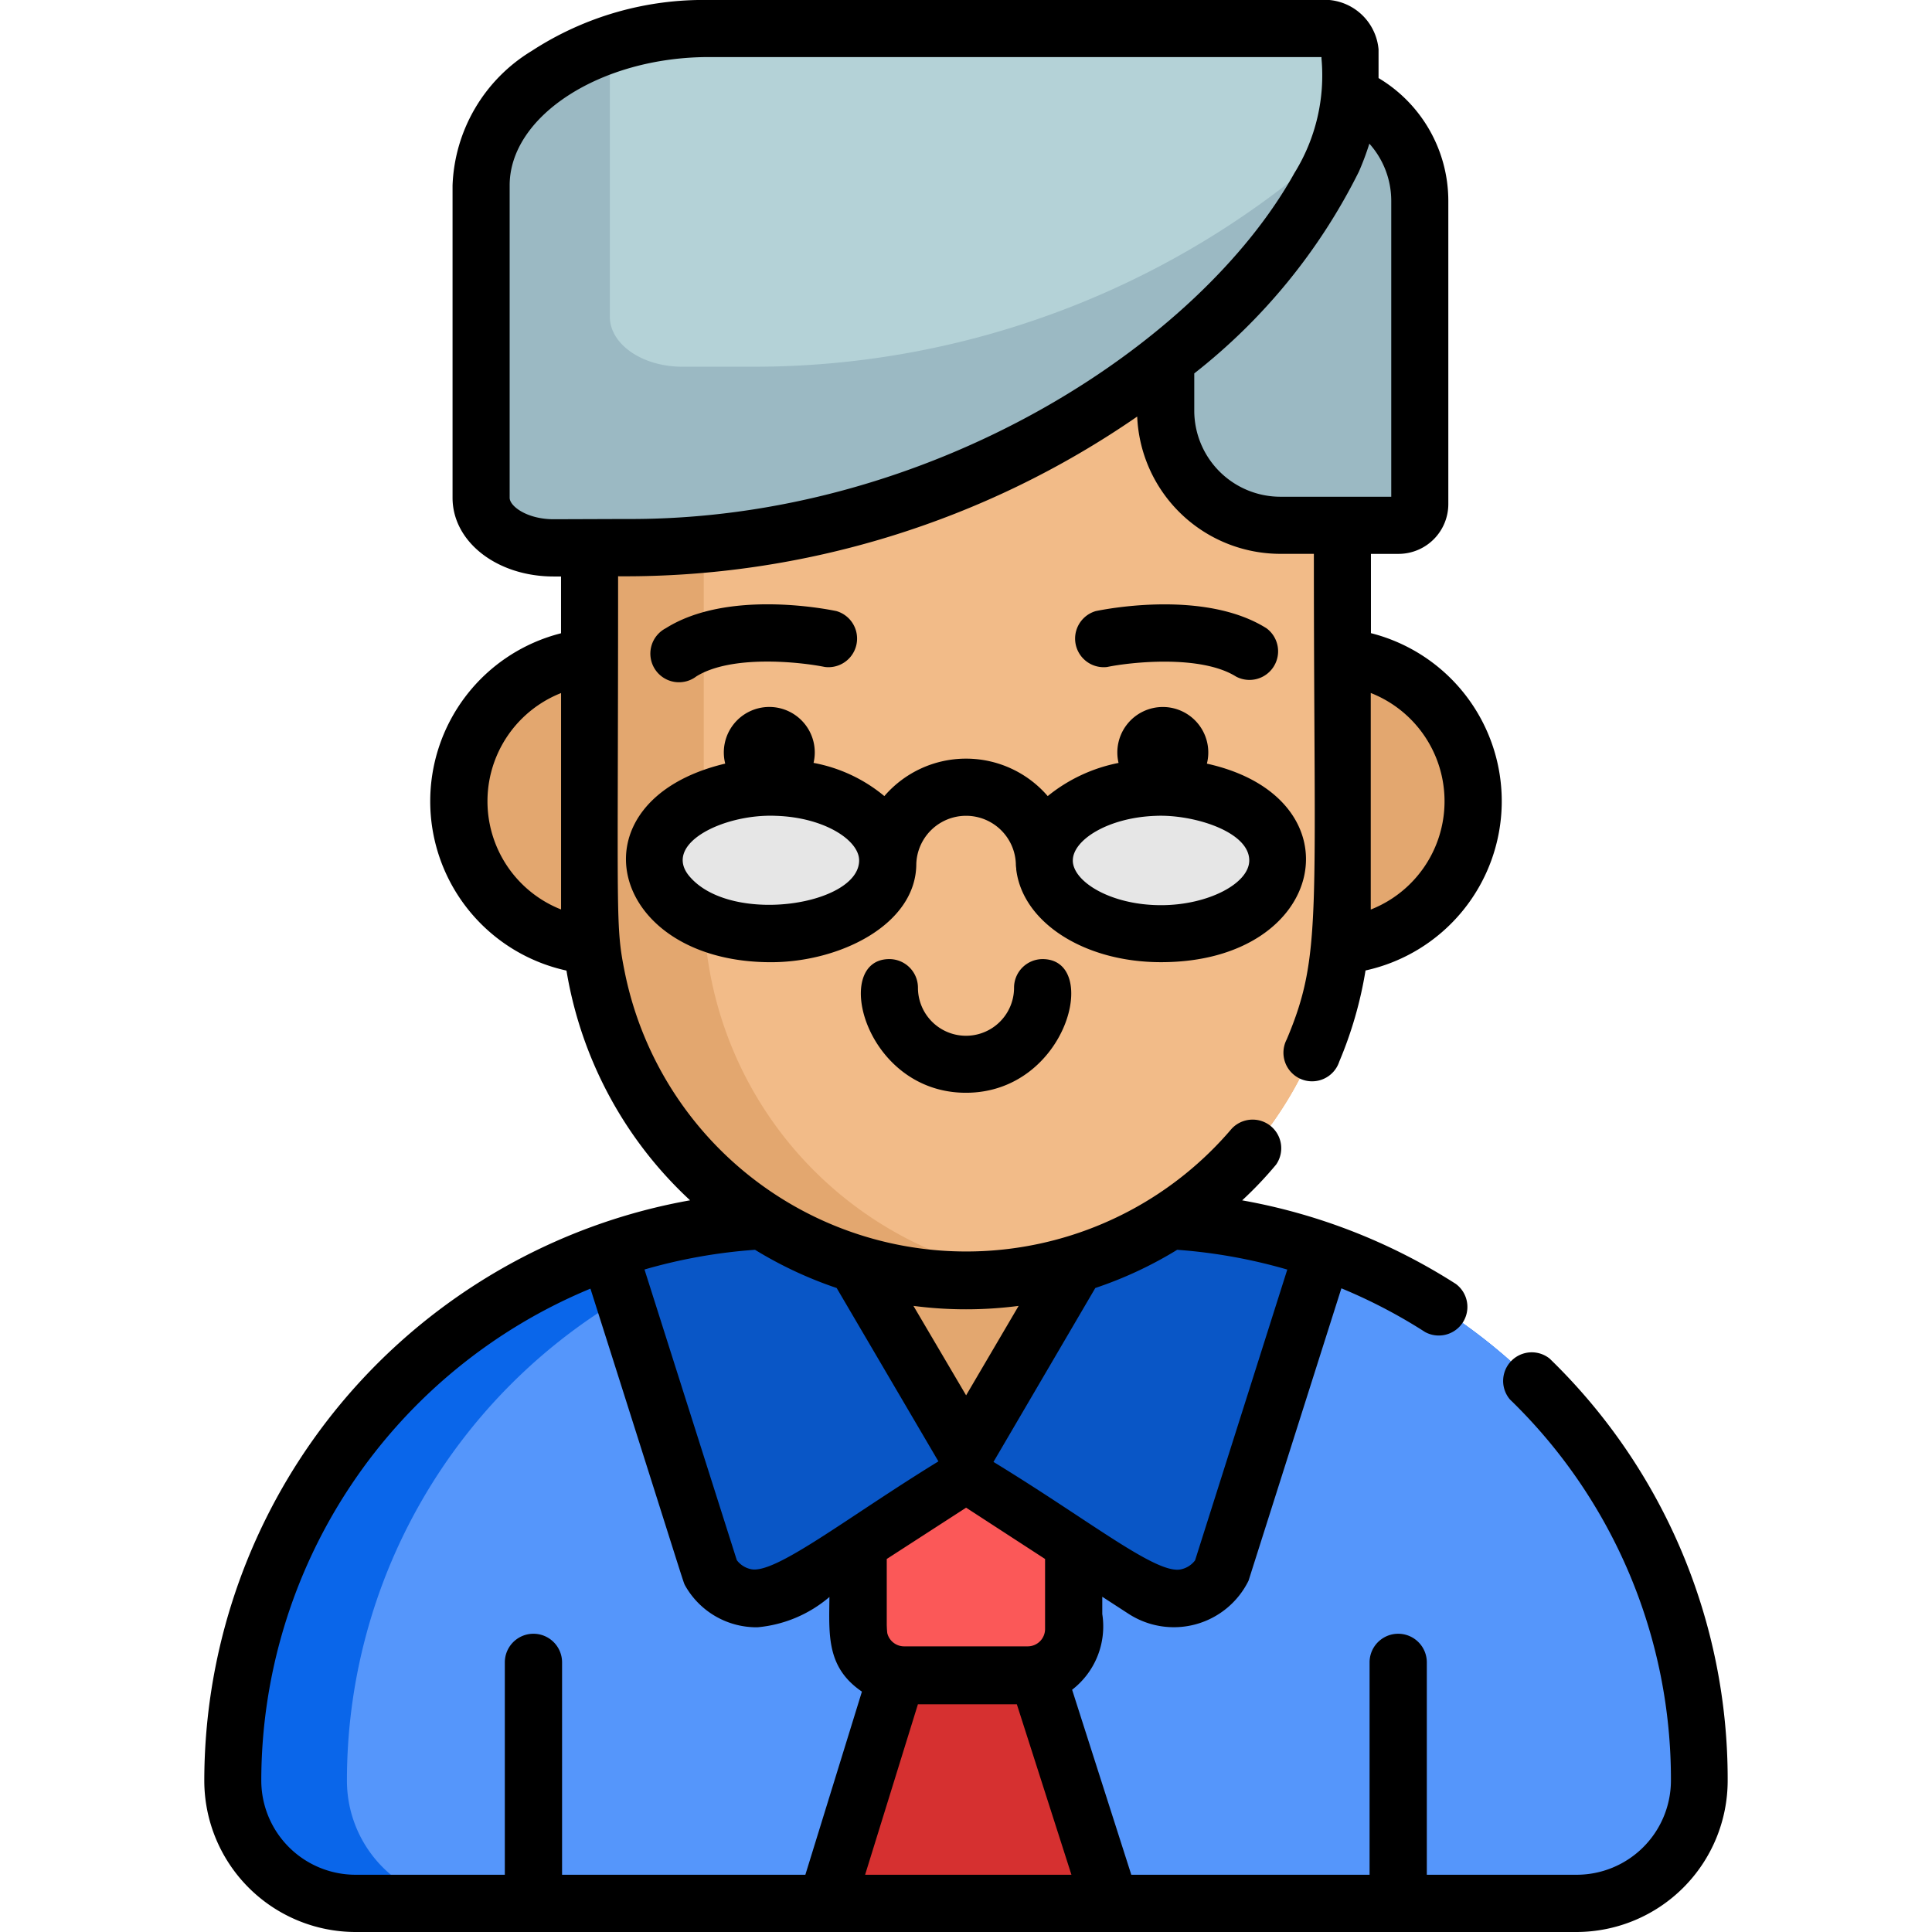 <svg xmlns="http://www.w3.org/2000/svg" xmlns:xlink="http://www.w3.org/1999/xlink" width="54" height="54" viewBox="0 0 54 54">
  <defs>
    <clipPath id="clip-path">
      <rect id="Rectángulo_35824" data-name="Rectángulo 35824" width="54" height="54" transform="translate(-2659 -1396)" fill="#fff" stroke="#707070" stroke-width="1"/>
    </clipPath>
  </defs>
  <g id="_102" data-name="102" transform="translate(2659 1396)" clip-path="url(#clip-path)">
    <g id="surface1" transform="translate(-2653.297 -1396)">
      <path id="Trazado_127553" data-name="Trazado 127553" d="M41.789,49.772A3.43,3.43,0,0,1,38.358,53.2H4.235A3.43,3.43,0,0,1,.8,49.772,15.661,15.661,0,0,1,16.48,34.1h9.632A15.661,15.661,0,0,1,41.789,49.772Zm0,0" fill="#0a66ea"/>
      <path id="Trazado_127554" data-name="Trazado 127554" d="M41.789,49.772A3.43,3.43,0,0,1,38.358,53.2H7.425a3.43,3.43,0,0,1-3.431-3.431A15.661,15.661,0,0,1,19.671,34.1h6.442A15.661,15.661,0,0,1,41.789,49.772Zm0,0" fill="#5596fb"/>
      <path id="Trazado_127555" data-name="Trazado 127555" d="M23.033,46.842H19.56a1.28,1.28,0,0,1-1.276-1.276V42.493a1.28,1.28,0,0,1,1.276-1.276h3.473a1.28,1.28,0,0,1,1.276,1.276v3.074A1.28,1.28,0,0,1,23.033,46.842Zm0,0" fill="#fb5858"/>
      <path id="Trazado_127556" data-name="Trazado 127556" d="M21.573,41.038l-.277.178-4.97,3.219a1.547,1.547,0,0,1-2.167-.491l-2.823-8.892.133-.138a15.62,15.62,0,0,1,5.012-.819h1L21.3,40.569Zm0,0" fill="#0956c6"/>
      <path id="Trazado_127557" data-name="Trazado 127557" d="M31.257,35.052l-2.823,8.892a1.547,1.547,0,0,1-2.167.491L21.3,41.217l-.277-.179.277-.469L25.111,34.1h1a15.627,15.627,0,0,1,5.012.819Zm0,0" fill="#0956c6"/>
      <path id="Trazado_127558" data-name="Trazado 127558" d="M23.249,46.68H19.415L17.4,53.2h7.94Zm0,0" fill="#d63030"/>
      <path id="Trazado_127559" data-name="Trazado 127559" d="M35.474,22.395a4.046,4.046,0,1,1-4.047-4.046A4.047,4.047,0,0,1,35.474,22.395Zm0,0" fill="#e3a76f"/>
      <path id="Trazado_127560" data-name="Trazado 127560" d="M17.482,28.057v6.011a.1.1,0,0,0,.014.051l3.715,6.306a.1.1,0,0,0,.171,0L25.1,34.119a.1.1,0,0,0,.014-.051V28.058A1.615,1.615,0,0,0,23.5,26.442H19.1A1.616,1.616,0,0,0,17.482,28.057Zm0,0" fill="#e3a76f"/>
      <path id="Trazado_127561" data-name="Trazado 127561" d="M15.212,22.4a4.046,4.046,0,1,1-4.046-4.046A4.046,4.046,0,0,1,15.212,22.4Zm0,0" fill="#e3a76f"/>
      <path id="Trazado_127562" data-name="Trazado 127562" d="M31.817,6.462V25.279a10.523,10.523,0,0,1-8.925,10.4,10.635,10.635,0,0,1-1.6.12,10.521,10.521,0,0,1-10.52-10.52V6.462a3.473,3.473,0,0,1,3.473-3.473H28.344A3.473,3.473,0,0,1,31.817,6.462Zm0,0" fill="#e3a76f"/>
      <path id="Trazado_127563" data-name="Trazado 127563" d="M31.817,6.462V25.279a10.523,10.523,0,0,1-8.925,10.4,10.523,10.523,0,0,1-8.925-10.4V6.462a3.473,3.473,0,0,1,3.473-3.473h10.9A3.473,3.473,0,0,1,31.817,6.462Zm0,0" fill="#f2bb88"/>
      <path id="Trazado_127564" data-name="Trazado 127564" d="M19.108,24.049c0-1.131-1.461-2.048-3.263-2.048s-3.263.917-3.263,2.048S14.042,26.1,15.845,26.1,19.108,25.18,19.108,24.049Zm0,0" fill="#e6e6e6"/>
      <path id="Trazado_127565" data-name="Trazado 127565" d="M30.012,24.049c0-1.131-1.461-2.048-3.263-2.048s-3.263.917-3.263,2.048S24.947,26.1,26.749,26.1,30.012,25.18,30.012,24.049Zm0,0" fill="#e6e6e6"/>
      <path id="Trazado_127566" data-name="Trazado 127566" d="M33.98,5.617v8.472a.594.594,0,0,1-.595.594h-3.3a3.2,3.2,0,0,1-3.2-3.2V5.617a3.2,3.2,0,0,1,3.1-3.2l.1,0h.694A3.2,3.2,0,0,1,33.98,5.617Zm0,0" fill="#9bb9c3"/>
      <path id="Trazado_127567" data-name="Trazado 127567" d="M32.03,1.387V2.466a4.514,4.514,0,0,1-.248,1.4c-1.5,4.566-9.615,11.517-20.02,11.449H9.771c-1.119,0-2.028-.626-2.028-1.4V5.181c0-1.739,1.469-3.24,3.6-3.95A8.826,8.826,0,0,1,14.109.8H31.176C31.648.8,32.03,1.061,32.03,1.387Zm0,0" fill="#9bb9c3"/>
      <path id="Trazado_127568" data-name="Trazado 127568" d="M32.03,1.387V2.466a4.514,4.514,0,0,1-.248,1.4,24.291,24.291,0,0,1-16.42,6.384H13.37c-1.12,0-2.028-.626-2.028-1.4V1.231A8.826,8.826,0,0,1,14.109.8H31.176C31.648.8,32.03,1.061,32.03,1.387Zm0,0" fill="#b4d2d7"/>
      <path id="Trazado_127569" data-name="Trazado 127569" d="M37.61,37.973A.8.8,0,0,0,36.5,39.115a14.768,14.768,0,0,1,4.5,10.657A2.636,2.636,0,0,1,38.358,52.4H34.177V46.464a.8.8,0,0,0-1.6,0V52.4H25.917l-1.654-5.171a2.236,2.236,0,0,0,.843-2.116v-.483l.726.471a2.326,2.326,0,0,0,3.362-.92l2.595-8.172a14.766,14.766,0,0,1,2.34,1.222.8.8,0,0,0,.862-1.343,16.4,16.4,0,0,0-5.975-2.338,10.57,10.57,0,0,0,.949-1,.8.8,0,0,0-1.244-1A9.737,9.737,0,0,1,11.765,27.2c-.274-1.352-.192-1.363-.192-11.093a25.188,25.188,0,0,0,14.509-4.464,4.007,4.007,0,0,0,4,3.837h.938c0,10.15.238,11.207-.759,13.572a.8.8,0,1,0,1.469.62,11.119,11.119,0,0,0,.734-2.547,4.844,4.844,0,0,0,.151-9.428V15.481h.771a1.393,1.393,0,0,0,1.392-1.392V5.617a4,4,0,0,0-1.95-3.435v-.8A1.52,1.52,0,0,0,31.175,0H14.109A8.791,8.791,0,0,0,9.156,1.425a4.591,4.591,0,0,0-2.21,3.756v8.732c0,1.232,1.241,2.2,2.825,2.2h.207V17.7a4.844,4.844,0,0,0,.152,9.428,11.259,11.259,0,0,0,2.5,5.421,11.4,11.4,0,0,0,.955,1,16.332,16.332,0,0,0-2.565.675A16.5,16.5,0,0,0,.007,49.772,4.233,4.233,0,0,0,4.235,54H38.358a4.233,4.233,0,0,0,4.228-4.228A16.355,16.355,0,0,0,37.61,37.973Zm-5-12.553c0-.074,0,.332,0-6.051A3.252,3.252,0,0,1,32.613,25.421ZM32.571,4.015a2.4,2.4,0,0,1,.612,1.6v8.269h-3.1a2.409,2.409,0,0,1-2.406-2.407V10.437a16.5,16.5,0,0,0,4.6-5.637A7.69,7.69,0,0,0,32.571,4.015ZM9.979,19.371c0,6.321,0,5.976,0,6.049A3.252,3.252,0,0,1,9.979,19.371Zm-.207-4.858c-.74,0-1.23-.362-1.23-.6V5.181c0-1.944,2.55-3.586,5.568-3.586,17.837,0,17.081,0,17.123,0v.042a5.171,5.171,0,0,1-.757,3.2c-2.638,4.76-10.172,9.727-18.707,9.669ZM27.2,34.932a14.928,14.928,0,0,1,3.077.553L27.7,43.612a.666.666,0,0,1-.384.249c-.677.17-2.52-1.335-5.251-3L24.911,36A11.156,11.156,0,0,0,27.2,34.932Zm-3.693,8.642v1.964a.485.485,0,0,1-.478.478H19.56a.485.485,0,0,1-.463-.368c-.007-.057-.012-.132-.015-.233V43.574L21.3,42.14ZM22.768,36.5,21.3,39l-1.472-2.5A11.359,11.359,0,0,0,22.768,36.5ZM15.4,34.932A11.255,11.255,0,0,0,17.682,36l2.844,4.846c-2.572,1.578-4.579,3.18-5.251,3.01a.665.665,0,0,1-.384-.249l-2.58-8.124A14.9,14.9,0,0,1,15.4,34.932ZM16.807,52.4h-6.8V46.464a.8.8,0,0,0-1.6,0V52.4H4.235A2.636,2.636,0,0,1,1.6,49.772a14.9,14.9,0,0,1,9.2-13.754c2.756,8.664,2.58,8.171,2.653,8.31a2.29,2.29,0,0,0,2.015,1.155,3.589,3.589,0,0,0,2.012-.847c-.012,1.069-.083,1.97.908,2.645Zm1.67,0,1.476-4.765h2.765L24.244,52.4Zm0,0"/>
      <path id="Trazado_127570" data-name="Trazado 127570" d="M22.64,27.607a1.343,1.343,0,0,1-2.686,0,.8.8,0,0,0-.8-.8c-1.622,0-.694,3.736,2.141,3.736s3.779-3.736,2.141-3.736A.8.8,0,0,0,22.64,27.607Zm0,0"/>
      <path id="Trazado_127571" data-name="Trazado 127571" d="M28.03,21.344h0a1.271,1.271,0,1,0-2.469-.02,4.524,4.524,0,0,0-1.98.927h0a3.013,3.013,0,0,0-4.566,0,4.33,4.33,0,0,0-1.979-.928h0a1.271,1.271,0,1,0-2.469.02c-4.379,1.042-3.29,5.551,1.28,5.551,1.927,0,4.061-1.055,4.061-2.753a1.392,1.392,0,0,1,2.782,0,.828.828,0,0,0,.011.131.3.3,0,0,0,0,.03c.177,1.473,1.891,2.591,4.045,2.591C31.424,26.895,32.319,22.292,28.03,21.344ZM13.606,24.537c-.861-.923.895-1.8,2.387-1.734,1.336.044,2.317.677,2.317,1.246C18.31,25.292,14.8,25.849,13.606,24.537Zm10.677-.488c0-.569.982-1.2,2.318-1.246,1.036-.045,2.613.433,2.613,1.246,0,.647-1.157,1.251-2.465,1.251C25.338,25.3,24.282,24.639,24.282,24.049Zm0,0"/>
      <path id="Trazado_127572" data-name="Trazado 127572" d="M25.246,18.642c.617-.129,2.6-.356,3.6.269a.8.8,0,0,0,.849-1.351c-1.712-1.076-4.462-.544-4.77-.48a.8.8,0,0,0,.325,1.562Zm0,0"/>
      <path id="Trazado_127573" data-name="Trazado 127573" d="M13.751,18.911c.992-.624,2.932-.405,3.6-.269a.8.8,0,0,0,.324-1.562c-.308-.064-3.058-.6-4.77.48a.8.8,0,1,0,.849,1.35Zm0,0"/>
    </g>
  </g>
</svg>
